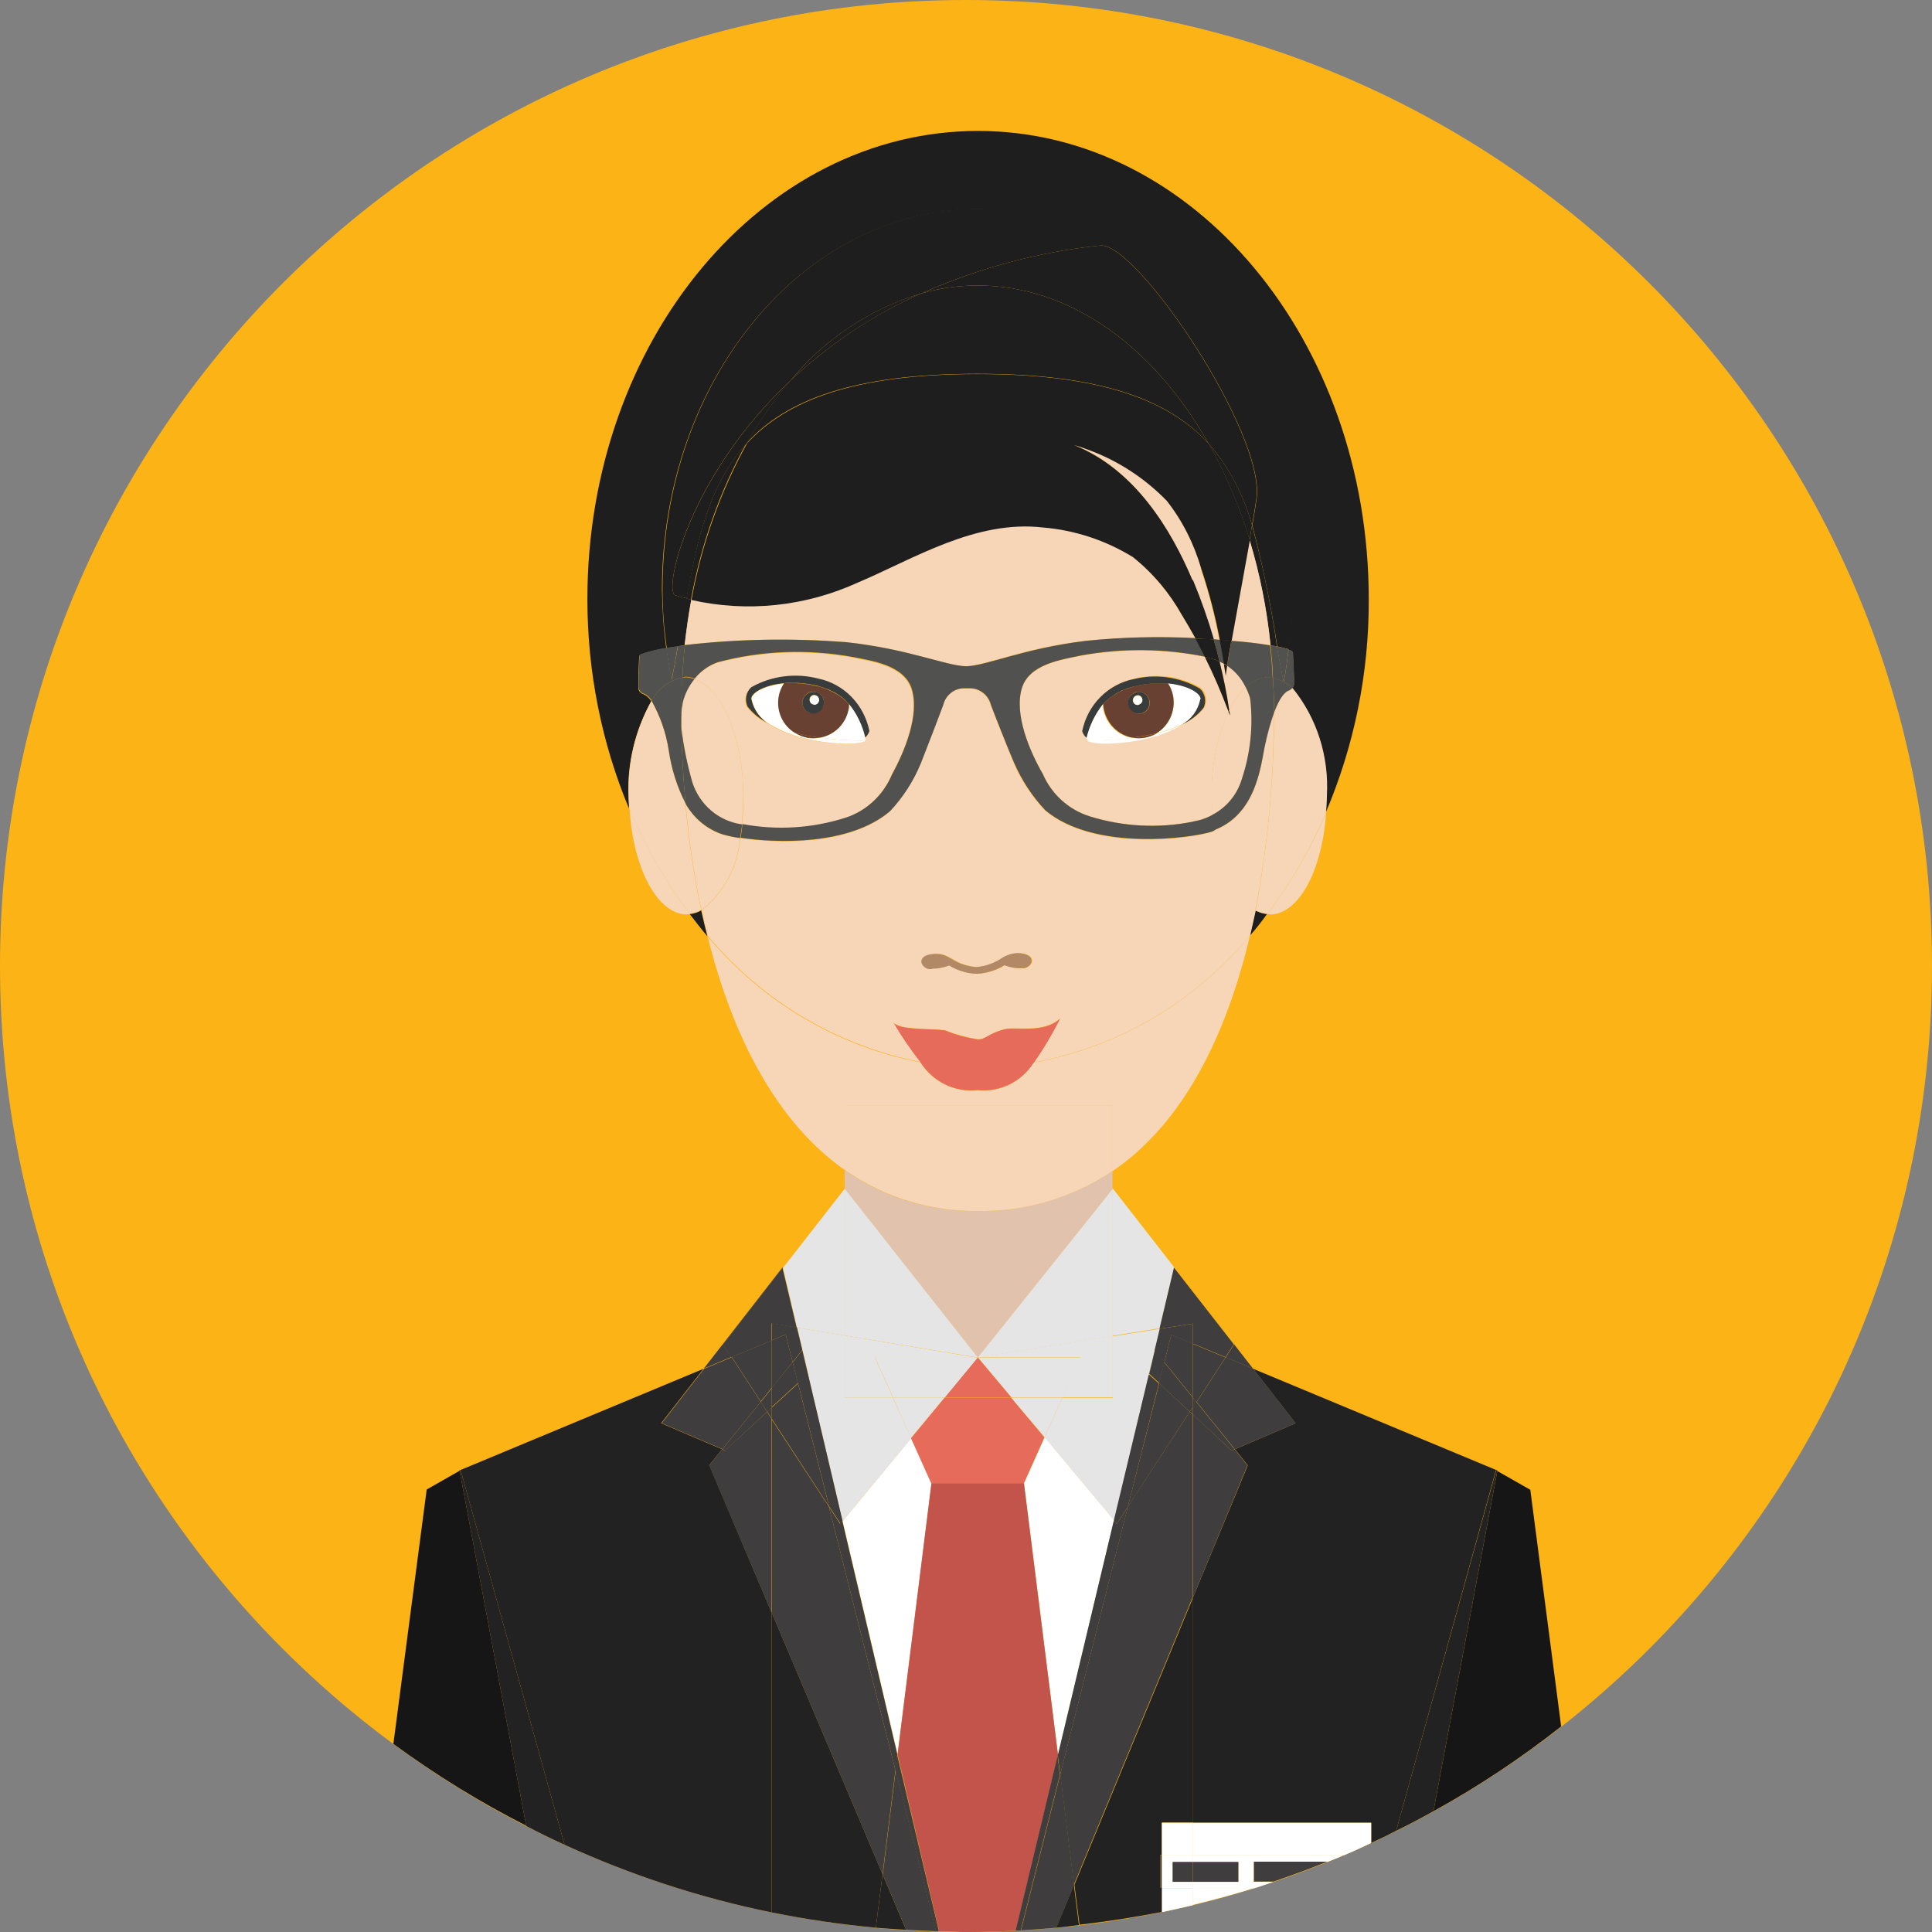 <?xml version="1.0" encoding="UTF-8"?><svg id="Layer_5" xmlns="http://www.w3.org/2000/svg" xmlns:xlink="http://www.w3.org/1999/xlink" viewBox="0 0 72 72"><rect x="0" y="0" width="72" height="72" fill="#808080" stroke="none"/><defs><style>.cls-1{fill:none;}.cls-2{clip-path:url(#clippath);}.cls-3{fill:#f7d5b7;}.cls-4{fill:#fff;}.cls-5{fill:#fbb316;}.cls-6{fill:#e5e5e5;}.cls-7{fill:#e66b5b;}.cls-8{fill:#684132;}.cls-9{fill:#b28967;}.cls-10{fill:#c2544c;}.cls-11{fill:#e1c2ac;}.cls-12{fill:#171616;}.cls-13{fill:#1e1e1e;}.cls-14{fill:#232222;}.cls-15{fill:#3f3d3d;}.cls-16{fill:#383c3d;}.cls-17{fill:#51524f;}</style><clipPath id="clippath"><rect class="cls-1" width="72" height="72"/></clipPath></defs><g id="Group_442"><g class="cls-2"><g id="Group_441"><path id="Path_626" class="cls-5" d="M72,36c0,19.88-16.12,36-36,36S0,55.88,0,36,16.12,0,36,0s36,16.11,36,36"/><path id="Path_627" class="cls-12" d="M15.9,55.52l-1.24,9.47c1.57,1.15,3.22,2.17,4.95,3.05l-2.48-13.23-1.23,.7Z"/><path id="Path_628" class="cls-12" d="M55.8,54.82l-2.38,12.68c1.67-.92,3.26-1.98,4.76-3.16l-1.15-8.82-1.23-.7Z"/><path id="Path_629" class="cls-11" d="M41.46,44.29h0s0-.65,0-.65c-1.49,1-3.25,1.52-5.03,1.49-1.76,.03-3.49-.5-4.95-1.52v.7l4.96,6.29,5.03-6.3Z"/><path id="Path_630" class="cls-4" d="M38.93,53.56l-.77,1.72,1.27,10.13,2.09-8.76-2.59-3.1Z"/><path id="Path_631" class="cls-4" d="M31.4,56.68l2.05,8.7,1.27-10.1-.76-1.69-2.56,3.1Z"/><path id="Path_632" class="cls-4" d="M36.44,50.59h0s0,0,0,0h.01Z"/><path id="Path_633" class="cls-7" d="M37.69,52.09h-2.49l-1.25,1.51,.76,1.69h3.44l.77-1.72-1.24-1.48Z"/><path id="Path_634" class="cls-7" d="M36.43,50.59l-1.23,1.49h2.49l-1.25-1.49h-.01Z"/><path id="Path_635" class="cls-10" d="M38.15,55.28h-3.44l-1.26,10.1,1.55,6.59c.33,0,.66,.03,1,.03,.63,0,1.24-.02,1.86-.05l1.57-6.54-1.27-10.13Z"/><path id="Path_637" class="cls-6" d="M43.22,49.51l.54-2.28-2.29-2.94v5.49l1.75-.28Z"/><path id="Path_638" class="cls-6" d="M36.44,50.59l5.03-.8v-5.49h0s-5.03,6.29-5.03,6.29Z"/><path id="Path_639" class="cls-6" d="M39.59,52.09l-.66,1.47,2.59,3.1,1.48-6.18,.23-.96-1.76,.28v2.3h-1.88Z"/><path id="Path_640" class="cls-6" d="M40.25,50.59l-.66,1.49h1.88v-2.3l-5.03,.8h0s3.81,0,3.81,0Z"/><path id="Path_641" class="cls-6" d="M37.69,52.09l1.24,1.47,.66-1.47h-1.9Z"/><path id="Path_642" class="cls-6" d="M40.26,50.59h-3.81l1.25,1.49h1.9l.67-1.49Z"/><path id="Path_643" class="cls-6" d="M31.48,49.77v-5.47h0s-2.3,2.95-2.3,2.95l.52,2.23,1.78,.29Z"/><path id="Path_644" class="cls-6" d="M36.44,50.59l-4.96-6.29v5.47l4.96,.82Z"/><path id="Path_645" class="cls-6" d="M30.11,51.21l1.29,5.48,2.56-3.09-.68-1.51h-1.79v-2.32l-1.78-.29,.41,1.73Z"/><path id="Path_646" class="cls-6" d="M33.28,52.09l-.67-1.49h3.83s-4.96-.83-4.96-.83v2.32h1.79Z"/><path id="Path_647" class="cls-6" d="M33.95,53.59l1.25-1.51h-1.92l.67,1.51Z"/><path id="Path_648" class="cls-6" d="M32.61,50.59l.67,1.49h1.93l1.23-1.49h-3.83Z"/><path id="Path_649" class="cls-14" d="M26.43,54.61l.48-.6-2.27-.97,1.58-2.03-9.1,3.79v.02l.05-.02,3.87,13.95c2.47,1.13,5.06,1.98,7.72,2.52v-11.17l-2.32-5.49Z"/><path id="Path_650" class="cls-14" d="M17.13,54.82l2.48,13.23c.47,.25,.95,.48,1.43,.7l-3.87-13.95-.04,.03Z"/><path id="Path_651" class="cls-14" d="M28.76,60.09v11.18c1.28,.26,2.58,.45,3.88,.57l.25-2-4.13-9.75Z"/><path id="Path_652" class="cls-14" d="M32.64,71.84c.38,.03,.75,.06,1.13,.08l-.88-2.08-.25,2Z"/><path id="Path_653" class="cls-14" d="M55.8,54.82v-.02l-9.1-3.79,1.58,2.03-2.26,.97,.48,.6-2.05,4.94v8.38h6.65v.75c.31-.14,.62-.29,.93-.45l3.72-13.44,.04,.03Z"/><path id="Path_654" class="cls-14" d="M55.76,54.79l-3.73,13.44c.47-.23,.94-.48,1.39-.73l2.38-12.68-.04-.03Z"/><path id="Path_655" class="cls-14" d="M43.24,70.36v-1.23h.06v-1.21h1.16v-8.38l-4.42,10.7,.19,1.49c1.04-.12,2.07-.28,3.08-.48v-.9h-.06Z"/><path id="Path_656" class="cls-14" d="M39.37,71.84c.28-.03,.56-.06,.84-.1l-.19-1.49-.66,1.59Z"/><path id="Path_657" class="cls-15" d="M26.95,50.1l2.22-2.86v-.02l-2.94,3.78,1.03-.43-.32-.47Z"/><path id="Path_658" class="cls-15" d="M27.26,50.58l1.49-.62v-.64l.94,.16-.53-2.23-2.22,2.86,.31,.47Z"/><path id="Path_659" class="cls-15" d="M29.54,50.76l.36-.45,.21,.89-.41-1.73-.94-.16v.64l.52-.22,.26,1.03Z"/><path id="Path_660" class="cls-15" d="M26.92,54.01l1.43-1.77-1.08-1.66-1.03,.43-1.58,2.03,2.27,.97Z"/><path id="Path_661" class="cls-15" d="M28.76,49.95l-1.49,.62,1.08,1.66,.41-.51v-1.78Z"/><path id="Path_662" class="cls-15" d="M29.54,50.76l-.26-1.03-.52,.22v1.78l.78-.97Z"/><path id="Path_663" class="cls-15" d="M31.31,56.79l-.42-.64,2.48,9.82,.07-.59-2.05-8.7-.08,.1Z"/><path id="Path_664" class="cls-15" d="M33.37,65.97l1.51,6h.11l-1.56-6.59-.07,.59Z"/><path id="Path_665" class="cls-15" d="M29.74,51.55l1.16,4.59,.42,.64,.08-.1-1.29-5.48-.37,.34Z"/><path id="Path_666" class="cls-15" d="M28.59,52.61l-1.57,1.45-.11-.05-.48,.6,2.32,5.48v-7.22l-.17-.26Z"/><path id="Path_667" class="cls-15" d="M28.76,52.87v7.23l4.13,9.75,.48-3.88-2.48-9.82-2.14-3.27Z"/><path id="Path_668" class="cls-15" d="M32.89,69.84l.88,2.08c.37,.02,.74,.04,1.12,.05l-1.51-6-.48,3.87Z"/><path id="Path_669" class="cls-15" d="M28.59,52.61l.17,.26v-.41l-.17,.16Z"/><path id="Path_670" class="cls-15" d="M28.76,52.46v.41l2.14,3.28-1.16-4.59-.98,.9Z"/><path id="Path_671" class="cls-15" d="M30.11,51.21l-.21-.89-.36,.45,.2,.79,.37-.34Z"/><path id="Path_672" class="cls-15" d="M28.59,52.61l-.24-.37-1.43,1.77,.11,.05,1.56-1.45Z"/><path id="Path_673" class="cls-15" d="M28.76,52.46v-.72l-.41,.51,.25,.37,.17-.16Z"/><path id="Path_674" class="cls-15" d="M29.54,50.76l-.78,.96v.72l.98-.9-.2-.78Z"/><path id="Path_675" class="cls-15" d="M45.67,50.58l1.03,.43-2.94-3.78h0s2.23,2.87,2.23,2.87l-.31,.48Z"/><path id="Path_676" class="cls-15" d="M44.45,49.32v.75l1.22,.51,.31-.48-2.23-2.86-.54,2.28,1.23-.19Z"/><path id="Path_677" class="cls-15" d="M43.03,50.32l.36,.45,.26-1.02,.8,.33v-.75l-1.23,.19-.23,.96,.04-.16Z"/><path id="Path_678" class="cls-15" d="M44.59,52.24l1.43,1.77,2.27-.97-1.58-2.03-1.03-.43-1.08,1.66Z"/><path id="Path_679" class="cls-15" d="M44.59,52.25l1.08-1.66-1.22-.51v2l.13,.17Z"/><path id="Path_680" class="cls-15" d="M43.39,50.76l1.06,1.31v-2l-.8-.33-.26,1.03Z"/><path id="Path_681" class="cls-15" d="M41.62,56.79l-.11-.13-2.09,8.76,.09,.72,2.52-9.98-.41,.63Z"/><path id="Path_682" class="cls-15" d="M39.42,65.41l-1.57,6.54c.07,0,.13-.01,.19-.01l1.46-5.8-.09-.73Z"/><path id="Path_683" class="cls-15" d="M42.82,51.21l.17-.73-1.48,6.18,.11,.13,.41-.63,1.16-4.6-.38-.34Z"/><path id="Path_684" class="cls-15" d="M44.45,52.71v6.84l2.04-4.94-.48-.6-.11,.05-1.45-1.35Z"/><path id="Path_685" class="cls-15" d="M44.34,52.61l-2.31,3.54-2.52,9.98,.51,4.11,4.42-10.7v-6.83l-.11-.11Z"/><path id="Path_686" class="cls-15" d="M39.51,66.14l-1.46,5.8c.44-.03,.88-.06,1.32-.1l.66-1.59-.51-4.11Z"/><path id="Path_687" class="cls-15" d="M42.03,56.16l2.31-3.55-1.14-1.06-1.17,4.6Z"/><path id="Path_688" class="cls-15" d="M43.2,51.55l.2-.79-.36-.45-.04,.16-.17,.73,.37,.34Z"/><path id="Path_689" class="cls-15" d="M44.45,52.45v.27l1.45,1.34,.11-.05-1.43-1.77-.14,.2Z"/><path id="Path_690" class="cls-15" d="M44.45,52.72v-.27l-.11,.16,.11,.1Z"/><path id="Path_691" class="cls-15" d="M44.45,52.45l.14-.2-.14-.17v.37Z"/><path id="Path_692" class="cls-15" d="M43.39,50.76l-.2,.79,1.15,1.06,.11-.16v-.37l-1.06-1.31Z"/><rect id="Rectangle_354" class="cls-15" x="43.24" y="69.13" width=".06" height="1.23"/><path id="Path_693" class="cls-4" d="M44.45,70.99c.77-.19,1.54-.39,2.29-.63h-2.29v.63Z"/><path id="Path_694" class="cls-4" d="M44.45,67.93v1.21h5.64c.34-.14,.67-.3,1.01-.46v-.75h-6.65Z"/><rect id="Rectangle_355" class="cls-4" x="43.3" y="67.93" width="1.16" height="1.21"/><path id="Path_695" class="cls-4" d="M43.3,70.37v.89c.39-.08,.77-.17,1.16-.26v-.63h-1.16Z"/><path id="Path_696" class="cls-4" d="M44.45,69.39h1.7v.74h-1.7v.24h2.29c.24-.07,.48-.16,.72-.24h-.73v-.74h2.73c.21-.08,.42-.16,.63-.26h-5.64v.26Z"/><path id="Path_697" class="cls-4" d="M43.3,70.37h1.16v-.24h-.75v-.74h.75v-.26h-1.16v1.23Z"/><rect id="Rectangle_356" class="cls-15" x="44.45" y="69.39" width="1.7" height=".74"/><rect id="Rectangle_357" class="cls-15" x="43.7" y="69.39" width=".75" height=".74"/><path id="Path_698" class="cls-15" d="M46.73,70.12h.73c.67-.23,1.34-.47,2-.74h-2.73v.74Z"/><path id="Path_699" class="cls-13" d="M47.35,24.05l.24,.04c-.22-1.52-.53-3.03-.93-4.51-.03,.18-.06,.36-.09,.55,.38,1.28,.64,2.59,.78,3.92"/><path id="Path_700" class="cls-13" d="M46.58,34.87c.23-.26,.44-.53,.64-.81-.15-.01-.3-.06-.44-.13-.06,.32-.13,.63-.21,.94"/><path id="Path_701" class="cls-13" d="M25.59,22.3c-.11,.58-.21,1.17-.32,1.78,.08-.01,.16-.02,.25-.03,.06-.58,.14-1.15,.25-1.7-.06-.01-.12-.03-.18-.05"/><path id="Path_702" class="cls-13" d="M25.7,34.06c.22,.28,.43,.56,.66,.83-.08-.32-.16-.64-.23-.96-.13,.08-.28,.12-.43,.14"/><path id="Path_703" class="cls-13" d="M24.27,26.13c-.07-.11-.17-.2-.29-.26h-.01c-.1-.04-.17-.12-.18-.22v-.05c-.01-.35,.02-.97,.03-1.11v-.03s.03-.06,.06-.07h.01c.31-.11,.62-.19,.94-.23-.1-.73-.15-1.46-.16-2.19,0-7.83,5.27-14.17,11.76-14.17s11.75,6.35,11.75,14.17c0,.75-.06,1.5-.16,2.25l.09,.03h.01s.05,.04,.06,.07v.03c0,.14,.05,.76,.04,1.11v.05c0,.05-.03,.1-.07,.14,.91,1.12,1.37,2.55,1.28,4.01,0,.22-.01,.43-.03,.64,1.07-2.51,1.62-5.22,1.61-7.96,0-9.65-6.52-17.46-14.56-17.46s-14.56,7.81-14.56,17.45c0,2.68,.52,5.33,1.55,7.8,0-.15-.02-.3-.02-.45-.05-1.24,.25-2.47,.85-3.55"/><path id="Path_704" class="cls-3" d="M41.47,41.19v2.45c2.64-1.8,4.23-5.05,5.11-8.76-2.08,2.48-4.92,4.15-8.06,4.72-.45,.72-1.26,1.12-2.09,1.03-.85,.09-1.67-.31-2.13-1.04-3.09-.59-5.88-2.25-7.93-4.69,.92,3.69,2.55,6.91,5.12,8.71v-2.41h9.99Z"/><path id="Path_705" class="cls-3" d="M41.47,43.63v-2.44h-9.99v2.41c1.46,1.02,3.19,1.55,4.95,1.53,1.79,.03,3.54-.49,5.03-1.49"/><path id="Path_706" class="cls-3" d="M42.21,20.75c-1.01-.63-2.15-1-3.33-1.11-2.52-.3-4.84,1.16-6.92,2.05-1.95,.89-4.12,1.12-6.2,.65-.1,.56-.18,1.13-.25,1.7,1.99-.23,4-.27,5.99-.11,2.34,.25,3.73,.88,4.49,.9,.77-.03,2.16-.68,4.49-.95,1.35-.13,2.7-.16,4.06-.1-.16-.29-.32-.58-.5-.86-.47-.84-1.09-1.59-1.84-2.18"/><path id="Path_707" class="cls-3" d="M45.89,23.88c.56,.04,1.05,.1,1.46,.17-.13-1.33-.39-2.64-.78-3.92-.22,1.22-.49,2.69-.68,3.75"/><path id="Path_708" class="cls-3" d="M27.71,29.65c0,.36-.02,.72-.06,1.08,1.28,.24,2.61,.16,3.85-.24,.77-.26,1.4-.84,1.72-1.6,.47-.86,1.05-2.22,.74-3.2-.28-.9-1.51-1.04-2.21-1.19-1.67-.3-3.39-.24-5.03,.2-.33,.12-.62,.33-.85,.61,1.02,.33,1.82,2.14,1.83,4.34m.29-4.01c.76-.43,1.66-.55,2.5-.33,.96,.2,1.7,.97,1.9,1.95-.03,.1-.09,.19-.17,.25v.03c.11,.31-2.32,.26-3.55-.55-.32-.14-.6-.36-.83-.64-.12-.25-.06-.54,.14-.72"/><path id="Path_709" class="cls-3" d="M34.3,39.57c-.37-.47-.7-.96-1-1.48,.17,.3,1.42,.23,1.92,.3,.39,.16,.81,.27,1.22,.34,.33,0,.38-.22,1.01-.38,.39-.1,1.44,.17,2.06-.4-.29,.57-.61,1.12-.98,1.64,3.14-.57,5.98-2.24,8.06-4.72,.07-.31,.14-.63,.21-.94-.73-.38-1.3-1.52-1.52-2.99-.04,.02-.08,.04-.12,.06-.75,.25-4.36,.76-6.21-.79-.49-.52-.89-1.12-1.17-1.78-.21-.5-.77-1.93-.86-2.15-.09-.37-.43-.63-.8-.62h-.18c-.38-.01-.71,.25-.8,.63-.08,.22-.63,1.66-.83,2.16-.28,.66-.67,1.27-1.15,1.79-1.52,1.3-4.25,1.2-5.57,.99-.09,1.06-.61,2.04-1.44,2.69,.07,.33,.14,.64,.23,.96,2.05,2.45,4.85,4.1,7.94,4.7m.1-3.87c.13-.17,.48-.16,.52-.16,.18,0,.35,.07,.5,.16l.06,.03c.28,.18,.59,.28,.92,.3,.33-.03,.64-.13,.92-.32l.05-.03c.15-.1,.33-.16,.5-.17,.04,0,.4-.01,.53,.16,.06,.07,.06,.17,.01,.24-.08,.12-.22,.18-.36,.16-.21,0-.42-.03-.62-.11-.31,.19-.66,.3-1.02,.32h-.02c-.36-.02-.71-.12-1.02-.32-.2,.08-.41,.12-.62,.12-.14,.02-.28-.04-.36-.15-.05-.08-.04-.17,0-.25"/><path id="Path_710" class="cls-3" d="M45.78,26.51c-.26-.69-.55-1.37-.88-2.03-1.53-.31-3.1-.32-4.63-.04-.69,.15-1.92,.31-2.19,1.22-.29,.98,.29,2.33,.78,3.18,.33,.76,.97,1.34,1.74,1.58,1.25,.39,2.58,.46,3.86,.2,.26-.04,.51-.13,.74-.26-.02-.22-.04-.45-.04-.69-.03-1.09,.19-2.17,.63-3.16m-.9-.15c-.22,.28-.51,.5-.83,.63-1.24,.8-3.66,.84-3.56,.54v-.04c-.07-.06-.13-.15-.16-.25,.2-.98,.95-1.74,1.91-1.94,.85-.22,1.74-.1,2.5,.34,.2,.18,.25,.48,.14,.72"/><path id="Path_711" class="cls-3" d="M45.74,24.8c-.03,.18-.05,.31-.05,.38-.02-.15-.05-.29-.07-.44-.05-.03-.11-.06-.17-.08,.15,.6,.27,1.2,.36,1.81,.15-.33,.36-.62,.62-.87-.16-.33-.39-.61-.69-.8"/><path id="Path_712" class="cls-3" d="M44.77,21.19c-.27-.92-.7-1.79-1.29-2.54-.83-.85-1.83-1.5-2.93-1.9-.18-.07-.36-.13-.55-.18,2.29,.91,3.64,3.18,4.43,5.05,.3,.72,.56,1.46,.78,2.21,.08,0,.16,0,.23,.02-.17-.9-.4-1.79-.69-2.65"/><path id="Path_713" class="cls-3" d="M25.6,34.08s.07-.01,.11-.02c-.91-1.21-1.67-2.53-2.25-3.93,.13,2.22,1.04,3.96,2.15,3.95"/><path id="Path_714" class="cls-3" d="M25.55,29.95c-.32-.62-.53-1.29-.63-1.99-.1-.65-.32-1.27-.64-1.84-.6,1.08-.9,2.31-.85,3.55,0,.15,.02,.3,.02,.45,.58,1.4,1.34,2.72,2.25,3.93,.15-.02,.3-.06,.43-.14-.28-1.31-.47-2.63-.59-3.97"/><path id="Path_715" class="cls-3" d="M25.39,27.12v-.44c0,.15,0,.29,0,.44"/><path id="Path_716" class="cls-3" d="M25.39,26.68v.44c.08,.69,.22,1.37,.41,2.04,.27,.84,.99,1.45,1.84,1.57h0c.04-.36,.06-.72,.06-1.08-.01-2.2-.8-4.01-1.83-4.34-.2,.25-.35,.54-.43,.85-.04,.17-.06,.34-.06,.52"/><path id="Path_717" class="cls-3" d="M25.55,29.95c.12,1.33,.31,2.66,.59,3.97,.83-.65,1.35-1.62,1.44-2.68-.21-.03-.42-.08-.63-.13-.59-.18-1.09-.6-1.4-1.15"/><path id="Path_718" class="cls-3" d="M47.33,34.08c1.08,0,1.95-1.66,2.09-3.79-.58,1.35-1.31,2.61-2.19,3.77,.03,0,.07,.01,.1,.02"/><path id="Path_719" class="cls-3" d="M48.16,25.64s-.07,.06-.11,.08h-.01c-.14,.06-.34,.24-.56,.84,0,2.47-.23,4.94-.69,7.37,.14,.07,.29,.12,.44,.13,.88-1.16,1.61-2.43,2.19-3.78,.01-.21,.03-.42,.03-.64,.08-1.45-.37-2.88-1.28-4"/><path id="Path_720" class="cls-3" d="M47.13,27.84c-.16,.81-.35,2.51-1.87,3.1,.22,1.47,.8,2.61,1.52,2.99,.47-2.43,.7-4.9,.69-7.37-.15,.42-.26,.84-.35,1.28"/><path id="Path_721" class="cls-3" d="M45.84,26.66s-.04-.1-.06-.14c-.44,.99-.65,2.07-.63,3.16,0,.23,.02,.47,.04,.69,.52-.27,.92-.75,1.09-1.33,.33-.96,.43-1.99,.31-3-.04-.15-.1-.29-.17-.43-.26,.25-.47,.54-.62,.87,0,.06,.02,.12,.03,.18"/><path id="Path_722" class="cls-13" d="M25.59,22.3c-.14-.04-.28-.07-.43-.12-.43-.15,.44-4.37,4.31-8.01,1.27-1.54,2.96-2.66,4.85-3.23,2.12-.94,4.37-1.55,6.68-1.79,1.35-.15,6.18,7.02,5.83,9.44-.04,.27-.09,.61-.16,.99,.39,1.49,.7,2.99,.93,4.51,.15,.03,.29,.07,.44,.11,.1-.75,.16-1.5,.17-2.25,0-7.83-5.26-14.17-11.76-14.17s-11.76,6.35-11.76,14.18c0,.73,.05,1.47,.16,2.19,.14-.02,.28-.04,.44-.06,.11-.61,.21-1.21,.32-1.78"/><path id="Path_723" class="cls-13" d="M29.47,14.17c1.43-1.34,3.07-2.43,4.85-3.23-1.89,.56-3.58,1.69-4.85,3.23"/><path id="Path_724" class="cls-9" d="M34.75,36.1c.21,0,.42-.04,.62-.12,.31,.19,.66,.3,1.02,.31h.02c.36-.02,.71-.13,1.02-.32,.2,.08,.41,.12,.62,.11,.14,.02,.28-.04,.36-.16,.05-.08,.04-.17-.01-.24-.13-.17-.49-.16-.53-.16-.18,.02-.35,.07-.51,.17l-.05,.03c-.28,.18-.59,.29-.92,.32-.33-.02-.64-.12-.92-.3l-.06-.03c-.15-.1-.33-.16-.51-.16-.04,0-.4-.01-.52,.16-.06,.07-.06,.17,0,.25,.08,.12,.22,.18,.36,.15"/><path id="Path_725" class="cls-7" d="M34.3,39.58c.46,.73,1.28,1.14,2.13,1.04,.83,.09,1.64-.3,2.1-1.03-.68,.12-1.37,.19-2.06,.19-.73,0-1.45-.08-2.17-.22"/><path id="Path_726" class="cls-7" d="M37.44,38.36c-.63,.16-.68,.38-1.01,.38-.42-.07-.83-.18-1.22-.34-.5-.07-1.75,0-1.92-.3,.3,.51,.64,1.01,1.01,1.48,.72,.14,1.44,.21,2.17,.22,.69,0,1.38-.07,2.06-.2,.37-.52,.69-1.07,.98-1.64-.61,.57-1.66,.3-2.06,.4"/><path id="Path_727" class="cls-16" d="M28.69,26.99c-.35-.19-.61-.54-.69-.95-.02-.2,.45-.51,1.22-.58h0s.06-.01,.08-.01h.37c.06,0,.11,0,.17,.01,.2,.01,.41,.05,.6,.09,.15,.04,.3,.09,.45,.15,.04,.02,.08,.04,.12,.06,.09,.04,.17,.09,.26,.15,.03,.02,.07,.05,.1,.07,.08,.06,.16,.14,.23,.22l.03,.03c.29,.37,.5,.8,.6,1.26,.08-.06,.14-.15,.17-.25-.2-.98-.94-1.75-1.9-1.95-.84-.22-1.74-.11-2.5,.32-.2,.18-.25,.48-.14,.72,.22,.28,.5,.5,.82,.64"/><path id="Path_728" class="cls-4" d="M30.55,27.49c-.16,.03-.31,.03-.47,0-.15-.03-.3-.09-.43-.17-.33-.08-.65-.19-.95-.33,1.23,.81,3.66,.86,3.56,.55v-.03s-.08,.07-.12,.09c-.53,0-1.06-.04-1.59-.11"/><path id="Path_729" class="cls-4" d="M31.62,26.45c-.11,.54-.54,.96-1.07,1.04,.53,.07,1.06,.11,1.59,.11,.04-.02,.08-.06,.11-.09-.1-.46-.31-.9-.6-1.26,0,.07,0,.13-.02,.2"/><path id="Path_730" class="cls-4" d="M31.61,26.22l.03,.03-.03-.03"/><path id="Path_731" class="cls-4" d="M29.03,25.95c.03-.17,.1-.34,.2-.48-.77,.07-1.24,.38-1.22,.58,.08,.4,.33,.75,.69,.95,.31,.14,.63,.25,.95,.33-.47-.27-.72-.83-.62-1.37"/><path id="Path_732" class="cls-4" d="M31.28,25.93s.07,.05,.1,.07c-.03-.03-.06-.05-.1-.07"/><path id="Path_733" class="cls-4" d="M30.9,25.72s.08,.04,.12,.06c-.04-.02-.08-.04-.12-.06"/><path id="Path_735" class="cls-4" d="M29.85,25.47c.2,.02,.41,.05,.6,.1-.2-.05-.4-.08-.6-.1"/><path id="Path_736" class="cls-8" d="M30.45,25.56c.15,.04,.3,.09,.45,.15-.15-.06-.3-.12-.45-.15"/><path id="Path_737" class="cls-8" d="M31.02,25.78c.09,.05,.17,.1,.26,.15-.08-.05-.17-.1-.26-.15"/><path id="Path_738" class="cls-8" d="M31.37,26c.08,.06,.16,.14,.23,.22-.07-.08-.15-.15-.23-.22"/><path id="Path_739" class="cls-8" d="M29.68,25.46c.06,0,.11,0,.17,.01-.06,0-.11,0-.17-.01"/><path id="Path_740" class="cls-8" d="M29.23,25.46h0s.09,0,.09,0c-.03,0-.06,0-.08,0"/><path id="Path_742" class="cls-8" d="M30.07,27.49c.16,.03,.31,.03,.47,0-.29-.04-.6-.1-.9-.17,.13,.08,.28,.14,.43,.17"/><path id="Path_743" class="cls-8" d="M29.65,27.32c.3,.08,.61,.13,.9,.17,.53-.09,.96-.5,1.07-1.04,.01-.07,.02-.13,.02-.2l-.03-.03c-.07-.08-.15-.15-.23-.22-.03-.02-.06-.05-.1-.07-.08-.05-.17-.1-.26-.15-.04-.02-.08-.04-.12-.06-.14-.06-.29-.12-.45-.15-.2-.05-.4-.08-.6-.1-.06,0-.11,0-.17-.01-.13,0-.25,0-.37,0h-.09c-.1,.16-.17,.32-.2,.49-.1,.55,.15,1.1,.62,1.37m.74-1.53c.21,.04,.36,.24,.32,.46,0,0,0,0,0,0-.05,.22-.26,.37-.47,.33-.22-.04-.36-.25-.32-.48,.05-.22,.26-.36,.48-.32"/><path id="Path_744" class="cls-16" d="M30.23,26.59c.22,.04,.43-.1,.47-.33,.04-.22-.1-.43-.31-.47,0,0,0,0,0,0-.22-.04-.43,.1-.48,.32-.04,.22,.1,.43,.32,.48,0,0,0,0,0,0m.15-.68c.09,.02,.16,.11,.14,.2-.02,.1-.11,.16-.2,.14-.09-.01-.16-.1-.15-.2,.01-.1,.1-.16,.19-.15,0,0,.01,0,.02,0"/><path id="Path_745" class="cls-4" d="M30.32,26.26c.09,.02,.18-.04,.2-.14,.02-.1-.04-.19-.14-.21,0,0,0,0,0,0-.09-.02-.18,.04-.2,.14-.02,.09,.04,.19,.13,.2,0,0,0,0,0,0"/><path id="Path_746" class="cls-16" d="M42.24,25.31c-.96,.2-1.71,.96-1.91,1.94,.03,.1,.09,.19,.17,.25,.11-.46,.31-.89,.61-1.26h0c.08-.09,.17-.17,.26-.24,.03-.02,.06-.04,.09-.06,.08-.06,.17-.12,.26-.16,.04-.02,.07-.04,.11-.05,.15-.07,.3-.12,.45-.15,.2-.05,.4-.08,.6-.1,.06,0,.12,0,.18,0h.44c.77,.08,1.24,.4,1.21,.59-.08,.4-.34,.75-.69,.94,.32-.14,.61-.35,.83-.63,.12-.24,.06-.54-.14-.72-.76-.44-1.66-.56-2.5-.34"/><path id="Path_747" class="cls-4" d="M42.67,27.49c-.16,.03-.32,.03-.47,0-.53,.07-1.06,.1-1.59,.1-.04-.03-.07-.06-.1-.09v.04c-.11,.3,2.31,.27,3.55-.54-.3,.14-.62,.25-.95,.33-.13,.08-.28,.14-.43,.16"/><path id="Path_748" class="cls-4" d="M42.3,25.57c.2-.05,.4-.08,.6-.1-.2,.02-.4,.05-.6,.1"/><path id="Path_749" class="cls-4" d="M41.73,25.77s.07-.04,.11-.05c-.04,.02-.08,.04-.11,.05"/><path id="Path_750" class="cls-4" d="M41.38,25.99s.06-.04,.09-.06c-.03,.02-.06,.04-.09,.06"/><path id="Path_752" class="cls-4" d="M43.07,25.46h.36c-.12,0-.23,0-.36,0"/><path id="Path_753" class="cls-4" d="M44.74,26.06c.03-.2-.45-.52-1.21-.59,.1,.15,.16,.31,.19,.48,.1,.55-.15,1.1-.63,1.38,.33-.08,.64-.19,.95-.33,.36-.19,.61-.54,.69-.94"/><path id="Path_754" class="cls-4" d="M42.19,27.5c-.53-.09-.96-.51-1.07-1.05-.01-.07-.02-.13-.02-.2-.29,.37-.5,.8-.61,1.26,.03,.04,.06,.07,.1,.09,.53,0,1.06-.03,1.59-.1"/><path id="Path_755" class="cls-8" d="M41.47,25.93c.08-.06,.17-.11,.26-.16-.09,.05-.18,.1-.26,.16"/><path id="Path_756" class="cls-8" d="M41.85,25.72c.15-.06,.3-.12,.45-.15-.15,.04-.31,.09-.45,.15"/><path id="Path_757" class="cls-8" d="M43.52,25.47h-.08s.06,0,.09,0h0"/><path id="Path_758" class="cls-8" d="M42.9,25.47c.06,0,.12,0,.18,0-.06,0-.12,0-.18,0"/><path id="Path_759" class="cls-8" d="M41.12,26.23c.08-.09,.17-.17,.26-.24-.1,.07-.18,.15-.26,.24"/><path id="Path_761" class="cls-8" d="M42.67,27.49c.15-.03,.3-.08,.43-.16-.3,.07-.61,.13-.9,.16,.16,.03,.32,.03,.47,0"/><path id="Path_762" class="cls-8" d="M42.19,27.49c.29-.04,.6-.09,.9-.16,.47-.28,.72-.83,.63-1.38-.03-.17-.1-.34-.19-.48-.03,0-.06,0-.09,0-.11,0-.23,0-.36,0-.06,0-.12,0-.18,0-.2,.02-.4,.05-.6,.1-.15,.04-.3,.09-.45,.15-.04,.02-.08,.04-.11,.05-.09,.05-.18,.1-.27,.16-.03,.02-.06,.04-.09,.06-.09,.07-.18,.15-.26,.24h0c0,.07,0,.13,.02,.2,.11,.54,.53,.96,1.06,1.06m.17-1.69c.22-.04,.42,.1,.47,.32,.04,.22-.1,.43-.31,.47,0,0,0,0-.01,0-.22,.04-.42-.11-.47-.33-.04-.22,.1-.43,.32-.47,0,0,0,0,0,0"/><path id="Path_763" class="cls-16" d="M42.51,26.59c.21-.04,.36-.24,.32-.46,0,0,0,0,0-.01-.04-.22-.25-.37-.47-.32-.21,.04-.36,.24-.32,.46,0,0,0,0,0,0,.04,.22,.25,.37,.47,.33m-.14-.68c.09-.02,.18,.04,.2,.14,.02,.1-.04,.19-.14,.21,0,0,0,0,0,0-.09,.03-.19-.03-.21-.12-.02-.09,.03-.19,.12-.22,0,0,.02,0,.03,0"/><path id="Path_764" class="cls-4" d="M42.43,26.26c.09-.02,.16-.11,.14-.2-.02-.09-.11-.16-.2-.14-.09,.02-.16,.11-.14,.21,.02,.1,.11,.16,.2,.14,0,0,0,0,0,0"/><path id="Path_765" class="cls-17" d="M47.59,24.09c-.07-.02-.16-.03-.24-.04,.04,.4,.08,.81,.09,1.23,.27,.05,.52,.17,.72,.37,.04-.04,.06-.09,.07-.14v-.05c0-.35-.03-.97-.04-1.11v-.03s-.03-.05-.06-.07h-.01s-.1-.04-.1-.04c-.05,.4-.1,.8-.18,1.2-.09-.44-.17-.88-.25-1.31"/><path id="Path_766" class="cls-17" d="M25.43,25.26c.02-.41,.05-.81,.09-1.21l-.25,.03c-.08,.41-.15,.83-.23,1.24-.08-.39-.15-.78-.2-1.18-.32,.05-.63,.12-.94,.23h-.01s-.05,.04-.06,.07v.03c0,.14-.04,.76-.03,1.11v.05c.02,.1,.09,.19,.19,.22h.01c.12,.06,.22,.15,.29,.26,.24-.45,.66-.76,1.15-.86"/><path id="Path_767" class="cls-17" d="M45.89,23.88c-.06,.37-.12,.69-.16,.93,.3,.2,.54,.48,.69,.8,.23-.22,.53-.36,.84-.37,.06,0,.12,.02,.17,.04-.02-.41-.05-.82-.1-1.23-.4-.07-.9-.13-1.46-.17"/><path id="Path_768" class="cls-17" d="M45.23,23.83c.08,.28,.15,.55,.22,.83,.06,.03,.11,.05,.17,.08-.05-.3-.1-.6-.16-.9-.08,0-.16-.01-.23-.02"/><path id="Path_769" class="cls-17" d="M44.46,30.62c-1.28,.26-2.61,.19-3.86-.2-.78-.25-1.41-.82-1.74-1.58-.49-.85-1.07-2.21-.78-3.19,.27-.91,1.5-1.07,2.19-1.22,1.53-.28,3.1-.27,4.63,.04-.11-.23-.23-.46-.35-.69-1.35-.07-2.71-.04-4.06,.1-2.33,.28-3.71,.93-4.48,.95-.77-.02-2.16-.65-4.49-.9-2-.15-4.01-.12-6,.11-.04,.4-.07,.8-.09,1.21,.04,0,.08-.03,.12-.03,.12,0,.23,.03,.34,.07,.22-.28,.52-.49,.85-.61,1.64-.44,3.36-.5,5.03-.2,.69,.14,1.92,.29,2.21,1.19,.3,.98-.27,2.34-.74,3.2-.32,.76-.95,1.35-1.72,1.6-1.25,.4-2.57,.48-3.85,.24-.02,.17-.04,.35-.07,.51,1.32,.2,4.05,.3,5.57-.99,.49-.52,.88-1.13,1.15-1.79,.2-.5,.75-1.94,.83-2.16,.09-.38,.42-.64,.8-.63h.18c.38-.01,.71,.25,.8,.62,.08,.22,.64,1.65,.86,2.15,.29,.66,.68,1.26,1.17,1.78,1.85,1.54,5.46,1.03,6.21,.79,.05-.02,.08-.04,.12-.06-.03-.19-.05-.37-.07-.58-.23,.13-.48,.22-.74,.26"/><path id="Path_770" class="cls-17" d="M25.39,26.68v-.3c0-.38,.02-.75,.04-1.13-.49,.1-.91,.42-1.15,.86,.32,.57,.54,1.19,.64,1.84,.1,.69,.31,1.37,.63,1.99-.09-.95-.14-1.9-.16-2.84,0-.15,0-.29,0-.44"/><path id="Path_771" class="cls-17" d="M25.39,26.68c0-.17,.03-.35,.06-.52,.08-.31,.23-.61,.43-.85-.11-.04-.22-.07-.34-.07-.04,0-.08,.02-.12,.03-.02,.37-.04,.74-.04,1.13v.3"/><path id="Path_772" class="cls-17" d="M27.64,30.72c-.86-.12-1.57-.73-1.84-1.57-.19-.67-.33-1.35-.41-2.04,.02,.94,.07,1.89,.16,2.84,.31,.55,.81,.96,1.4,1.15,.21,.06,.41,.1,.63,.13,.03-.16,.05-.34,.08-.51h-.01Z"/><path id="Path_773" class="cls-17" d="M47.44,25.27c.02,.37,.04,.73,.04,1.11v.18c.22-.6,.42-.78,.56-.83h.01s.08-.05,.11-.09c-.2-.19-.45-.32-.72-.37"/><path id="Path_774" class="cls-17" d="M47.13,27.84c.09-.43,.2-.86,.35-1.28v-.18c0-.38-.02-.74-.04-1.11-.06-.02-.11-.03-.17-.04-.32,.01-.62,.15-.85,.37,.07,.14,.13,.28,.17,.43,.12,1.01,.01,2.04-.31,3-.17,.58-.57,1.06-1.09,1.33,.02,.2,.04,.39,.07,.57,1.52-.59,1.71-2.28,1.87-3.1"/><path id="Path_775" class="cls-17" d="M25.27,24.08c-.16,.02-.3,.04-.44,.06,.05,.4,.12,.79,.2,1.18,.09-.42,.16-.83,.23-1.24"/><path id="Path_776" class="cls-17" d="M47.84,25.4c.08-.39,.13-.79,.18-1.2-.14-.05-.29-.08-.44-.11,.08,.43,.16,.87,.25,1.31"/><path id="Path_777" class="cls-13" d="M27.83,16.51c-1.36,1.49-1.84,3.51-2.25,5.79l.17,.05c.37-2.05,1.07-4.03,2.07-5.84"/><path id="Path_778" class="cls-13" d="M46.57,20.12c.03-.19,.06-.37,.09-.55-.31-1.13-.86-2.17-1.62-3.04,.64,1.14,1.15,2.34,1.53,3.59"/><path id="Path_779" class="cls-13" d="M45.68,25.19c0-.07,.03-.2,.05-.38-.04-.02-.08-.04-.12-.06,.02,.15,.05,.29,.07,.44"/><path id="Path_780" class="cls-13" d="M44.44,21.62c-.79-1.87-2.14-4.13-4.43-5.04,.18,.05,.36,.11,.54,.18,1.1,.4,2.1,1.05,2.93,1.9,.59,.75,1.02,1.61,1.29,2.54,.29,.87,.52,1.75,.69,2.65,.15,0,.3,.02,.44,.03,.19-1.06,.46-2.53,.68-3.75-.38-1.25-.89-2.46-1.53-3.59-1.47-1.61-3.99-2.6-8.61-2.6s-7.12,.98-8.6,2.58c-1,1.82-1.7,3.79-2.07,5.84,2.08,.47,4.25,.24,6.2-.65,2.08-.88,4.39-2.35,6.92-2.05,1.18,.1,2.32,.48,3.33,1.1,.75,.6,1.37,1.34,1.84,2.18,.17,.28,.34,.57,.5,.86,.23,.01,.46,.02,.68,.03-.22-.75-.48-1.49-.78-2.21"/><path id="Path_781" class="cls-13" d="M45.81,26.47c-.09-.61-.21-1.21-.36-1.81-.05-.02-.1-.05-.15-.07-.12-.04-.26-.08-.4-.11,.33,.66,.62,1.34,.88,2.03,0-.01,.02-.03,.03-.04"/><path id="Path_782" class="cls-13" d="M45.84,26.66c0-.06-.02-.12-.03-.18,0,.02-.02,.03-.03,.04,.02,.05,.04,.1,.06,.14"/><path id="Path_783" class="cls-13" d="M29.47,14.17c-3.86,3.64-4.74,7.86-4.31,8.01,.14,.05,.28,.08,.43,.12,.41-2.29,.88-4.3,2.25-5.79,.47-.83,1.02-1.62,1.64-2.34"/><path id="Path_784" class="cls-13" d="M45.04,16.53c.76,.87,1.31,1.92,1.62,3.04,.07-.37,.12-.71,.16-.98,.35-2.42-4.48-9.6-5.83-9.44-2.3,.24-4.55,.85-6.67,1.79,.69-.2,1.4-.3,2.11-.3,3.48,0,6.58,2.3,8.61,5.89"/><path id="Path_785" class="cls-13" d="M36.43,13.93c4.62,0,7.14,.98,8.61,2.6-2.03-3.59-5.13-5.89-8.61-5.89-.71,0-1.42,.1-2.11,.3-1.78,.79-3.42,1.89-4.85,3.23-.62,.72-1.17,1.51-1.64,2.34,1.47-1.61,3.99-2.58,8.6-2.58"/><path id="Path_786" class="cls-13" d="M45.61,24.74s.08,.03,.12,.06c.04-.24,.09-.56,.16-.93-.14-.02-.29-.02-.44-.03,.06,.3,.11,.6,.16,.9"/><path id="Path_787" class="cls-13" d="M45.45,24.66c-.07-.28-.14-.56-.22-.83-.22-.02-.45-.02-.68-.03,.12,.23,.23,.46,.35,.68,.13,.03,.27,.07,.4,.11,.05,.02,.1,.05,.15,.07"/></g></g></g></svg>
